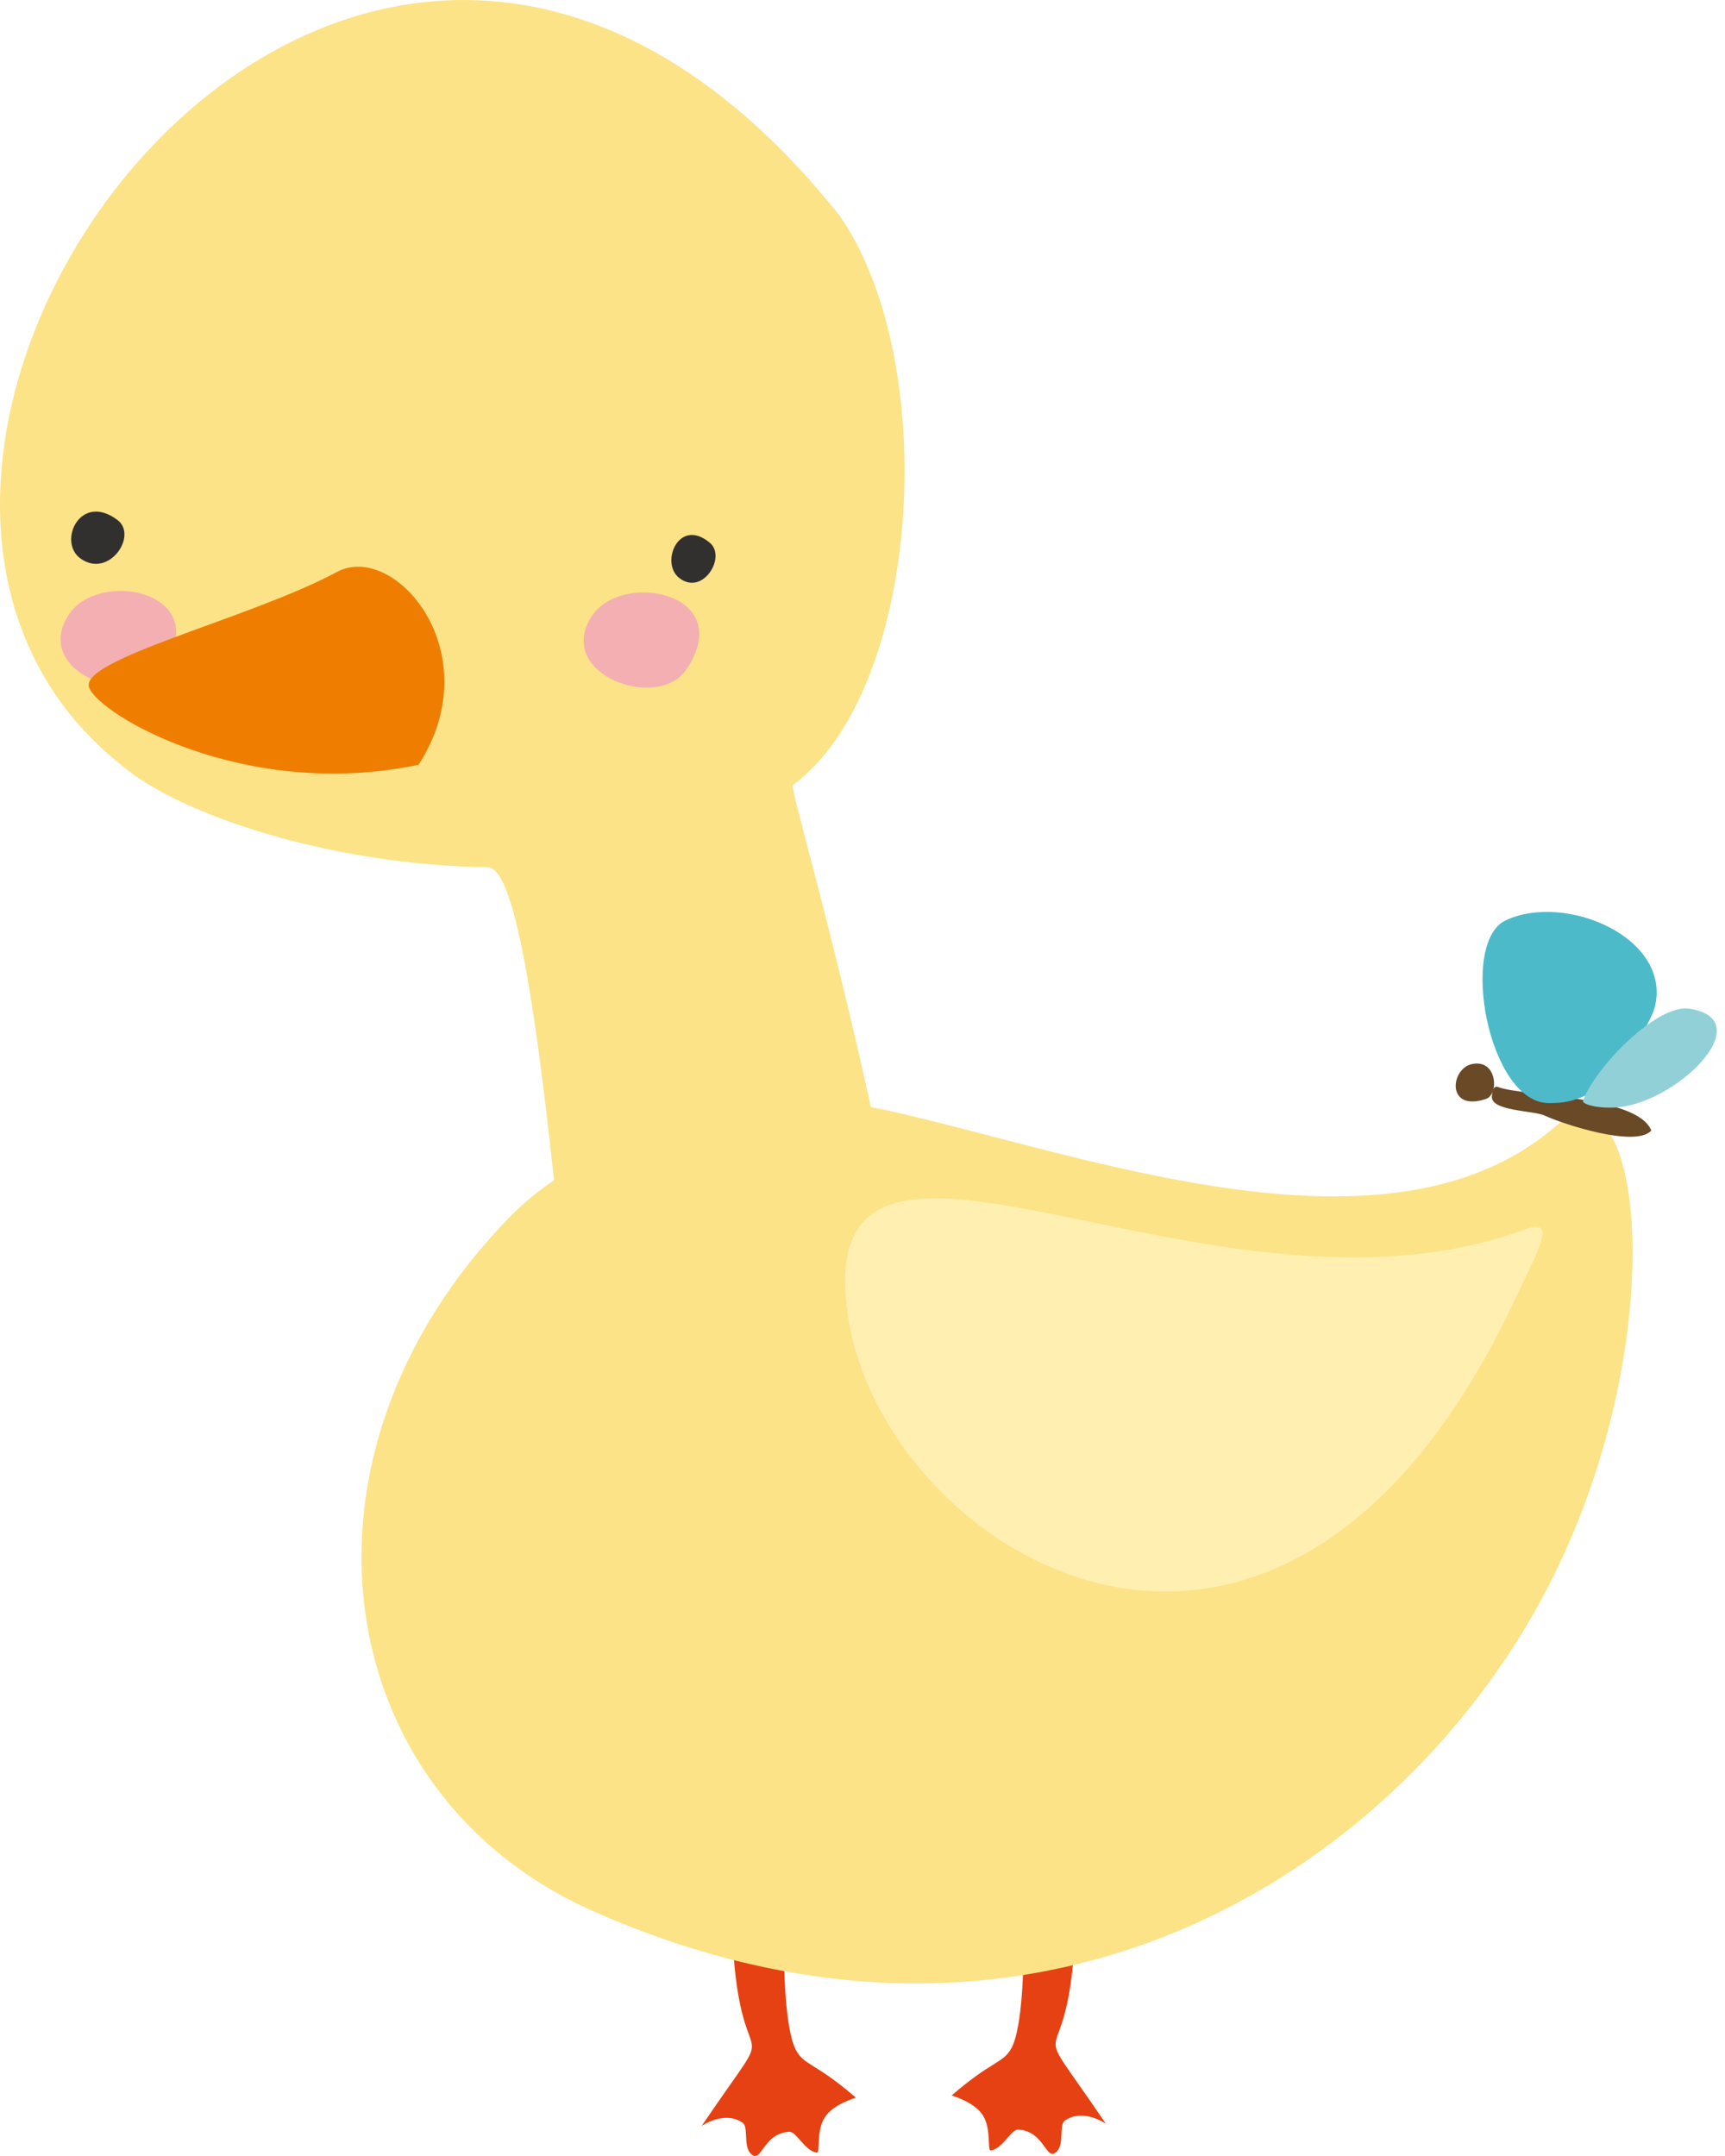 <svg width="180" height="225" viewBox="0 0 180 225" fill="none" xmlns="http://www.w3.org/2000/svg">
<path fill-rule="evenodd" clip-rule="evenodd" d="M76.384 200.835C76.945 219.1 82.301 208.468 73.219 221.857C73.21 221.874 75.585 220.196 77.507 221.542C78.103 221.96 77.565 223.908 78.293 224.701C79.482 225.999 79.508 222.659 82.34 222.471C83.094 222.42 83.976 224.466 85.219 224.65C85.623 224.709 85.13 222.409 86.058 220.971C86.985 219.528 89.341 218.939 89.301 218.904C84.986 215.172 83.931 215.603 83.032 213.9C82.251 212.421 81.645 207.873 81.862 200.594C81.953 197.603 76.38 200.61 76.384 200.835" fill="#E64112"/>
<path fill-rule="evenodd" clip-rule="evenodd" d="M112.226 200.604C111.666 218.869 106.314 208.237 115.392 221.629C115.402 221.643 113.026 219.966 111.103 221.313C110.507 221.732 111.047 223.677 110.32 224.473C109.131 225.771 109.1 222.43 106.27 222.241C105.518 222.191 104.638 224.236 103.392 224.419C102.986 224.479 103.48 222.179 102.555 220.743C101.625 219.3 99.27 218.708 99.311 218.673C103.624 214.941 104.68 215.374 105.578 213.674C106.359 212.192 106.967 207.644 106.747 200.363C106.658 197.375 112.232 200.384 112.226 200.604" fill="#E64112"/>
<path fill-rule="evenodd" clip-rule="evenodd" d="M12.607 79.801C18.688 85.054 34.554 90.276 50.89 90.505C53.547 90.54 55.931 102.946 58.847 133.457C82.785 133.457 86.483 134.551 94.066 130.945C88.275 101.032 82.293 82.256 82.754 81.916C96.187 71.964 98.248 37.742 87.587 22.476C36.652 -41.354 -27.559 47.78 12.607 79.801Z" fill="#FCE387"/>
<path fill-rule="evenodd" clip-rule="evenodd" d="M7.147 64.186C3.277 70.216 14.074 74.13 17.039 69.713C22.397 61.725 10.278 59.308 7.147 64.186Z" fill="#F4AFB3"/>
<path fill-rule="evenodd" clip-rule="evenodd" d="M61.726 64.343C57.856 70.373 68.652 74.289 71.618 69.87C76.972 61.885 64.856 59.465 61.726 64.343Z" fill="#F4AFB3"/>
<path fill-rule="evenodd" clip-rule="evenodd" d="M8.388 58.278C11.347 60.421 14.418 55.9 12.264 54.272C8.365 51.331 5.997 56.543 8.388 58.278Z" fill="#31302F"/>
<path fill-rule="evenodd" clip-rule="evenodd" d="M70.855 60.3C73.309 62.259 75.852 58.125 74.064 56.638C70.834 53.944 68.866 58.713 70.855 60.3Z" fill="#31302F"/>
<path fill-rule="evenodd" clip-rule="evenodd" d="M35.158 59.69C26.14 64.541 8.18 68.794 9.303 71.76C10.366 74.612 25.606 83.612 43.679 79.811C51.212 68.096 41.161 56.46 35.158 59.69" fill="#EF7E00"/>
<path fill-rule="evenodd" clip-rule="evenodd" d="M53.186 127.01C28.936 151.897 34.243 187.188 61.876 199.44C106.46 219.205 143.501 197.09 159.911 168.591C175.153 142.116 171.712 109.423 162.306 117.549C144.931 132.562 113.38 120.535 92.626 115.886C79.966 113.048 61.99 117.978 53.186 127.01Z" fill="#FCE387"/>
<path fill-rule="evenodd" clip-rule="evenodd" d="M156.336 113.448C158.862 114.419 170.854 114.303 172.309 117.982C170.683 119.818 163.004 117.277 161.205 116.428C160.051 115.882 155.487 115.969 155.68 114.398C155.699 114.248 155.699 113.205 156.336 113.448Z" fill="#694926"/>
<path fill-rule="evenodd" clip-rule="evenodd" d="M153.541 111.061C151.344 111.575 150.901 116.071 155.06 114.684C156.451 114.219 156.228 110.429 153.541 111.061Z" fill="#694926"/>
<path fill-rule="evenodd" clip-rule="evenodd" d="M157.115 96.049C163.31 93.114 174.533 97.852 172.66 105.161C172.229 106.839 168.299 113.141 166.615 113.827C164.662 114.625 164.033 115.119 161.616 115.119C155.33 115.119 152.196 98.371 157.115 96.049" fill="#4CBAC9"/>
<path fill-rule="evenodd" clip-rule="evenodd" d="M165.185 114.888C166.329 111.581 172.837 104.716 176.317 105.269C183.831 106.466 174.704 115.437 168.301 115.589C166.178 115.639 165.098 115.142 165.185 114.888Z" fill="#92D0D8"/>
<path fill-rule="evenodd" clip-rule="evenodd" d="M159.079 128.315C162.683 126.984 160.375 130.658 158.304 135.134C133.756 188.237 91.795 162.197 88.418 136.9C84.735 109.252 126.372 140.367 159.079 128.315Z" fill="#FFF0B1"/>
</svg>
